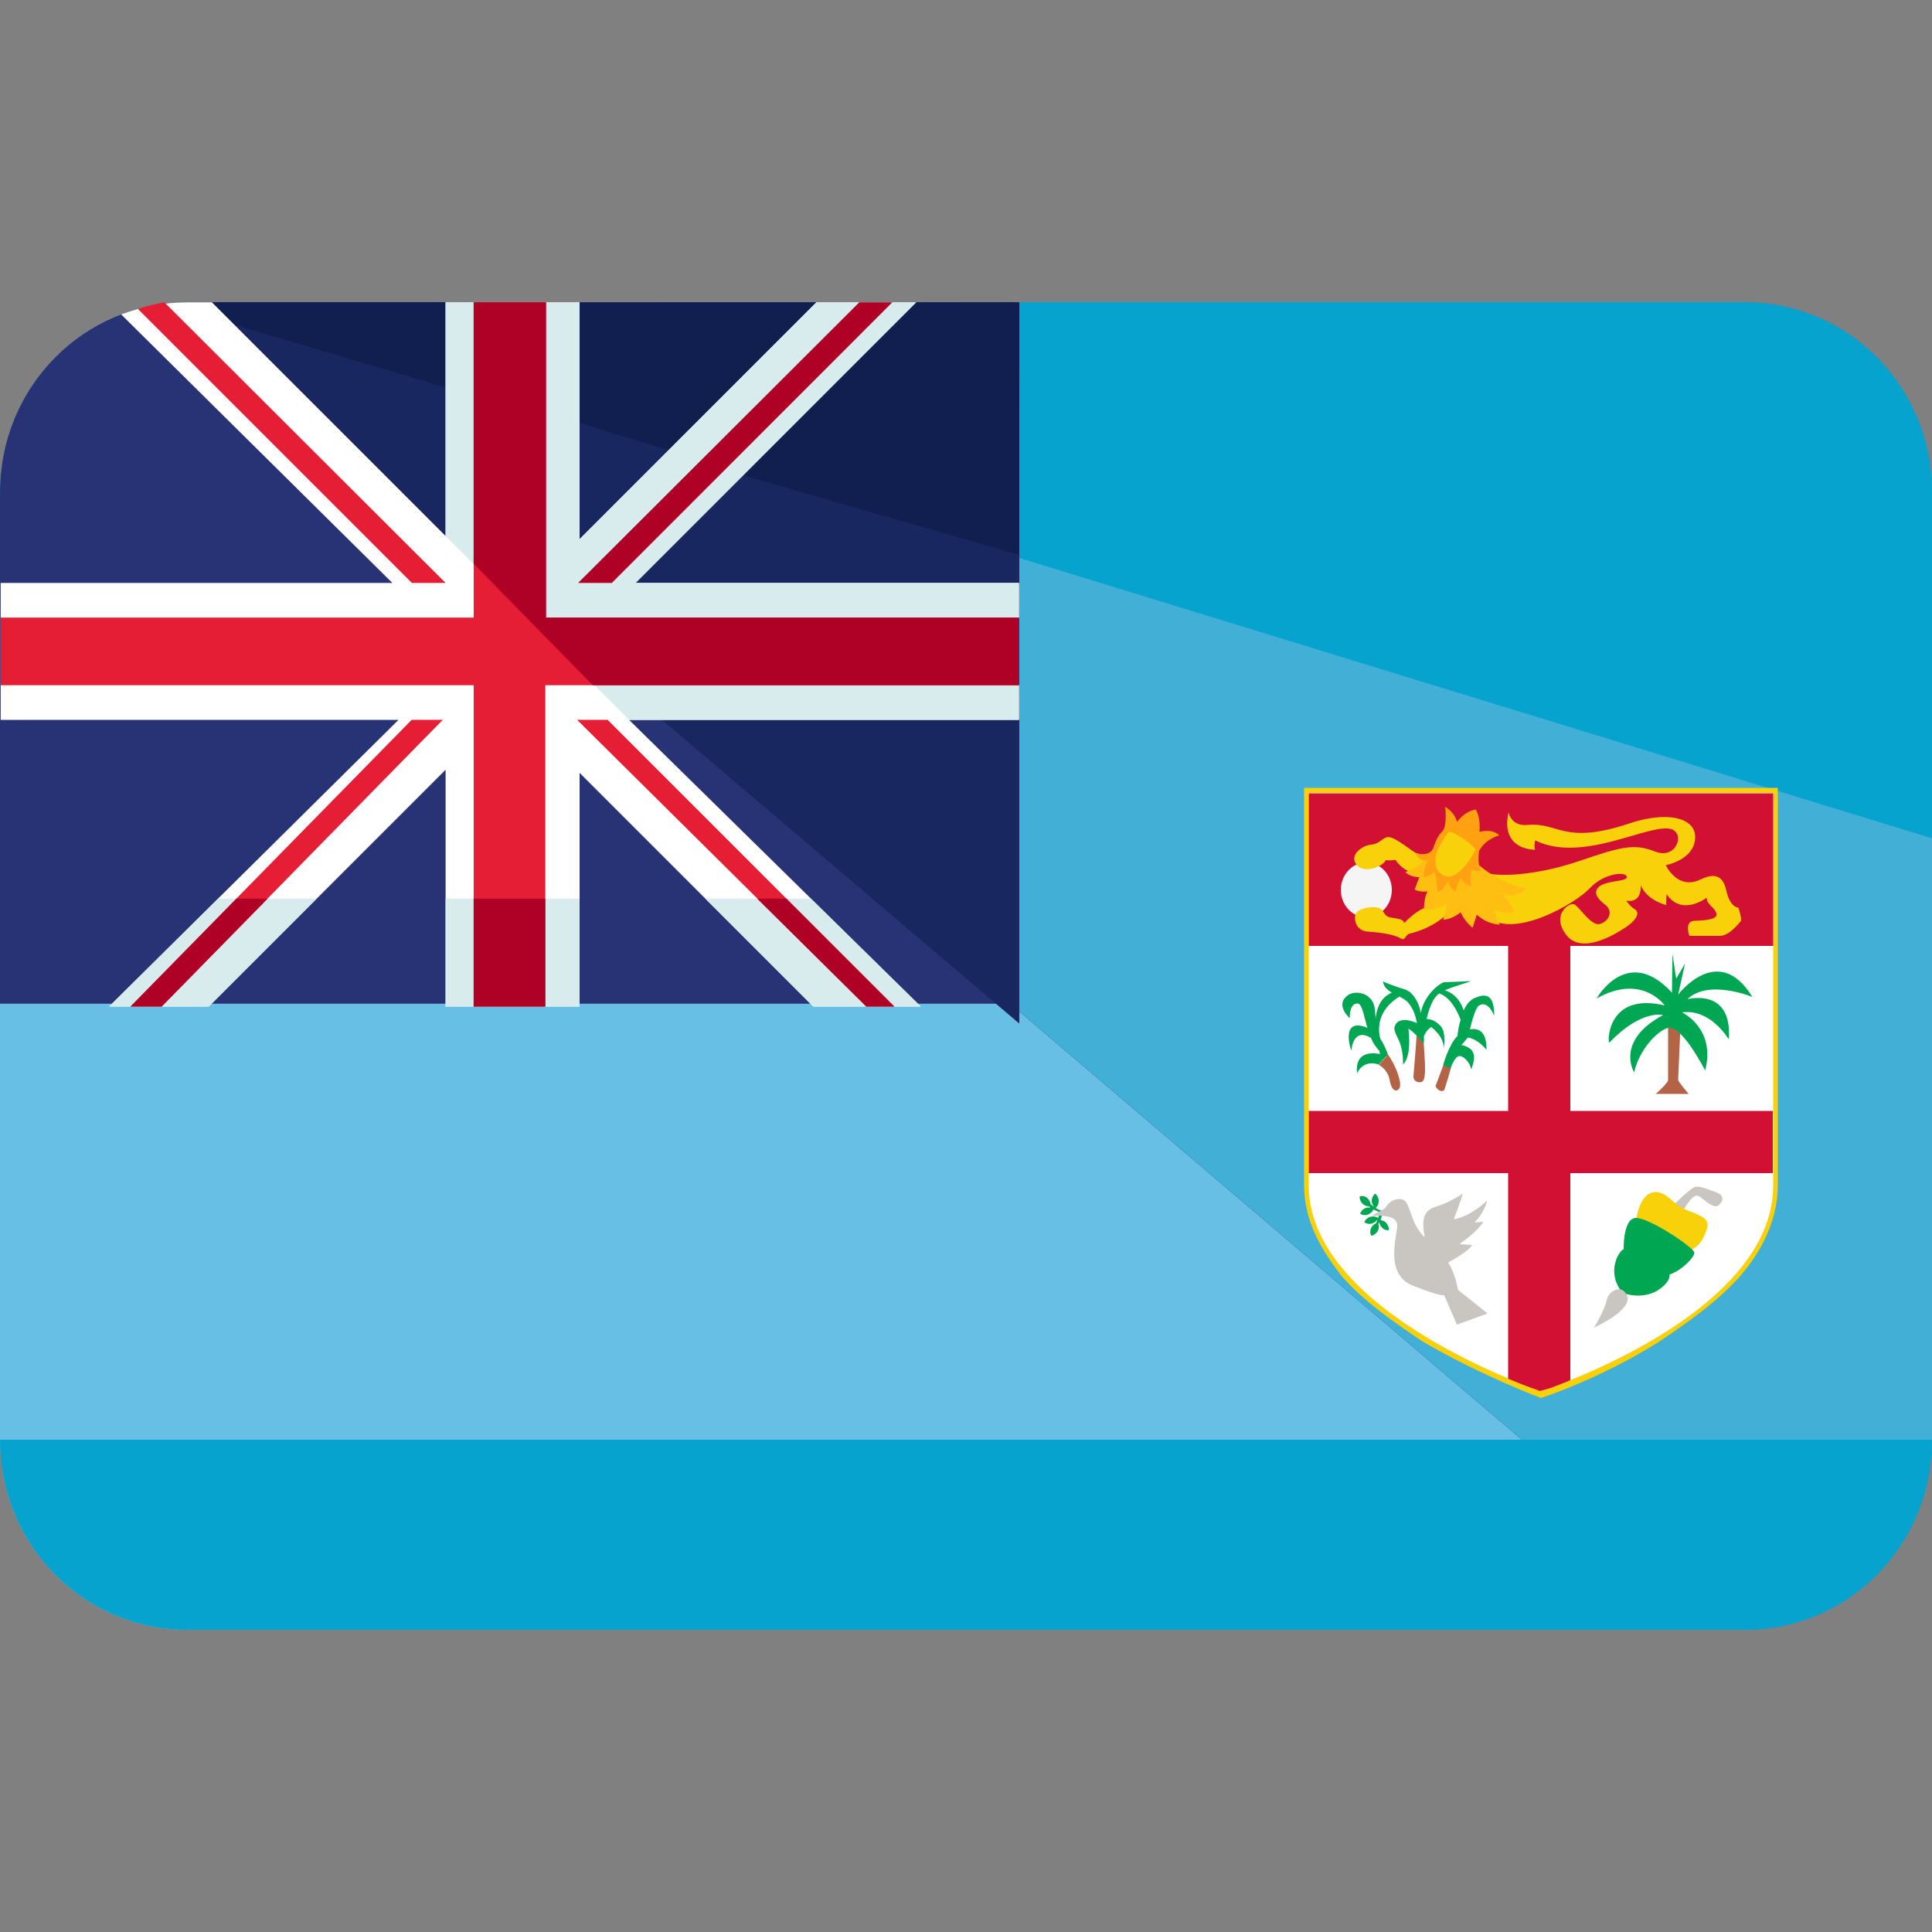 <?xml version="1.0" encoding="iso-8859-1"?>
<!-- Generator: Adobe Illustrator 19.0.0, SVG Export Plug-In . SVG Version: 6.00 Build 0)  -->
<svg version="1.1" id="Capa_1" xmlns="http://www.w3.org/2000/svg" xmlns:xlink="http://www.w3.org/1999/xlink" x="0px" y="0px"
	 viewBox="0 0 512 512" style="enable-background:new 0 0 512 512;" xml:space="preserve">
<rect x="0" y="0" width="512" height="512" fill="#808080" stroke="none"/>
<path style="fill:#68BFE5;" d="M512,381.537c0,28.077-22.297,50.374-49.548,50.374H49.548C22.297,431.912,0,409.615,0,381.537
	V130.492c0-28.077,22.297-50.374,49.548-50.374h412.903c27.252,0,49.548,22.297,49.548,50.374L512,381.537L512,381.537z"/>
<path style="fill:#192760;" d="M49.548,80.118h412.903c27.252,0,49.548,22.297,49.548,50.374v251.045
	c0,28.077-22.297,50.374-49.548,50.374L49.548,80.118z"/>
<path style="fill:#41AFD6;" d="M49.548,80.118h412.903c27.252,0,49.548,22.297,49.548,50.374v251.045
	c0,28.077-22.297,50.374-49.548,50.374L49.548,80.118z"/>
<g>
	<path style="fill:#05A3CE;" d="M512,381.537c0,28.077-22.297,50.374-49.548,50.374H49.548C22.297,431.912,0,409.615,0,381.537H512z
		"/>
	<path style="fill:#05A3CE;" d="M49.548,80.118h412.903c27.252,0,49.548,22.297,49.548,50.374v91.665L49.548,80.118z"/>
</g>
<path style="fill:#273375;" d="M270,80.118H49.548C22.297,80.118,0,102.415,0,130.492V266h270V80.118z"/>
<polygon style="fill:#192760;" points="270.125,271.258 270.125,80.118 45.664,80.486 "/>
<g>
	<polygon style="fill:#101F4F;" points="270,147 196.703,125.922 242.787,80.118 270.125,80.118 	"/>
	<polygon style="fill:#101F4F;" points="177.164,119.315 216.361,80.118 153.6,80.118 153.6,112.077 	"/>
</g>
<polygon style="fill:#192760;" points="118.09,142.054 118.09,80.118 56.155,80.118 "/>
<polygon style="fill:#101F4F;" points="118.09,80.118 56.155,80.118 62.084,86.047 118.09,102.678 "/>
<path style="fill:#FFFFFF;" d="M270.039,163.671v-9.179H168.413l74.374-74.374h-26.426L153.6,142.879V80.118h-35.51v61.935
	L56.155,80.118h-6.606c-5.781,0-11.665,1.032-17.445,3.2l71.881,71.174H0.172v1.6v6.503v1.076v17.918v9.179v0.008H105.6
	L28.903,266.75h26.426l62.761-62.761v62.761h35.51v-61.935l61.935,61.935h28.49l-77.316-75.974h103.226v-0.008h0.103v-9.179h-0.103
	v-17.918H270.039L270.039,163.671z"/>
<polygon style="fill:#D9ECED;" points="270.039,163.671 270.039,154.492 168.413,154.492 242.787,80.118 216.361,80.118 
	153.6,142.879 153.6,80.118 118.09,80.118 118.09,142.054 166.71,190.776 269.935,190.776 269.935,190.768 270.039,190.768 
	270.039,181.589 269.935,181.589 269.935,163.671 "/>
<path style="fill:#FFFFFF;" d="M40.465,80.944c0.516-0.103,1.135-0.723,1.652-0.826C41.6,80.221,41.084,80.841,40.465,80.944z"/>
<g>
	<polygon style="fill:#D9ECED;" points="186.942,238.157 215.535,266.75 229.574,266.75 200.671,238.157 	"/>
	<polygon style="fill:#D9ECED;" points="70.916,238.157 42.839,266.75 55.329,266.75 83.923,238.157 	"/>
	<polygon style="fill:#D9ECED;" points="237.006,266.75 244.026,266.75 214.916,238.157 208.413,238.157 	"/>
	<rect x="144.52" y="238.16" style="fill:#D9ECED;" width="9.08" height="28.594"/>
	<rect x="118.09" y="238.16" style="fill:#D9ECED;" width="7.432" height="28.594"/>
	<polygon style="fill:#D9ECED;" points="57.806,238.157 28.903,266.75 34.581,266.75 62.658,238.157 	"/>
</g>
<g>
	<path style="fill:#E51D35;" d="M42.219,80.118c0.413,0,0.826,0.103,1.342,0C43.148,80.221,42.632,80.015,42.219,80.118z"/>
	<polygon style="fill:#E51D35;" points="144.689,163.671 144.689,163.525 144.689,154.492 144.689,80.118 125.523,80.118 
		125.523,154.492 125.523,163.421 125.523,163.671 0.172,163.671 0.172,181.589 118.09,181.589 125.523,181.589 125.523,182.415 
		125.523,190.768 125.523,266.75 144.516,266.75 144.516,190.768 144.516,182.415 144.516,181.589 269.935,181.589 269.935,163.671 
			"/>
	<path style="fill:#E51D35;" d="M109.161,154.492h8.929L43.561,80.118c-2.477,0.413-4.542,0.929-7.019,1.755L109.161,154.492z"/>
	<polygon style="fill:#E51D35;" points="152.94,190.768 229.574,266.75 237.006,266.75 161.024,190.768 	"/>
	<polygon style="fill:#E51D35;" points="34.581,266.75 42.839,266.75 117.334,190.768 109.09,190.768 	"/>
</g>
<g>
	<path style="fill:#AF0026;" d="M236.473,80.118c0,0-7.554,0.009-8.749,0l-74.529,74.374h8.929L236.473,80.118z"/>
	<polygon style="fill:#AF0026;" points="144.689,163.671 144.689,161.22 144.689,91.86 144.689,89.408 144.689,82.57 
		144.689,80.118 125.523,80.118 125.523,82.57 125.523,89.408 125.523,91.86 125.523,144.841 125.523,147.292 125.523,149.388 
		144.689,168.937 157.092,181.589 269.935,181.589 269.935,163.671 	"/>
	<polygon style="fill:#AF0026;" points="62.658,238.157 34.581,266.75 42.839,266.75 70.916,238.157 	"/>
	<rect x="125.52" y="238.16" style="fill:#AF0026;" width="18.994" height="28.594"/>
	<polygon style="fill:#AF0026;" points="200.671,238.157 229.574,266.75 237.006,266.75 208.413,238.157 	"/>
</g>
<path style="fill:#F9D10B;" d="M345.6,208.794v105.267c0,9.114,4.096,16.589,9.933,24.064c5.734,6.656,14.029,12.39,21.504,17.408
	c15.667,9.114,31.334,14.95,31.334,14.95s15.667-5.018,31.334-14.95c7.475-5.018,15.667-10.752,21.504-17.408
	c5.734-6.656,9.933-14.95,9.933-24.064V208.794H345.6z"/>
<path style="fill:#FFFFFF;" d="M346.829,210.125v104.038c0,33.894,61.542,54.477,61.542,54.477s61.542-19.866,61.542-54.477V210.125
	H346.829z"/>
<path style="fill:#D21034;" d="M469.914,250.675v-40.448H346.829v40.448h52.838V294.4h-52.838v16.486h52.838v54.477
	c4.506,1.946,7.68,2.97,8.499,3.277l2.765-0.819c1.331-0.512,3.072-1.126,5.222-2.048v-54.886h53.658V294.4h-53.658v-43.725
	L469.914,250.675L469.914,250.675z"/>
<ellipse style="fill:#F5F5F5;" cx="362.09" cy="235.83" rx="6.758" ry="7.27"/>
<g>
	<path style="fill:#F9D10B;" d="M375.091,225.997c-2.15-1.331-6.042-4.71-7.68-4.096c-1.536,0.614-1.946,1.741-4.096,1.946
		s-5.53,2.458-4.096,4.915c1.843,3.277,7.578,0.717,7.987-0.819c0,0,1.434,0.205,2.56-0.102c0,0,2.355,3.584,5.325,3.277
		c2.97-0.205,4.301-4.096,3.686-4.096S375.091,225.997,375.091,225.997z"/>
	<path style="fill:#F9D10B;" d="M384.102,241.459c-0.512,0.922-4.198,4.403-10.445,5.939c-1.434,0.307-1.126,2.15-2.56,1.229
		c-1.434-0.922-5.222-1.536-8.602-1.741c-3.379-0.205-3.789-3.584-3.174-4.813c0.717-1.536,6.246-2.56,7.168-0.614
		c1.024,1.946,1.741,1.536,4.096,2.048c1.536,0.307,1.536,1.126,1.536,1.126s2.765-2.97,5.12-3.891
		c2.355-0.922,4.403-2.765,4.813-2.765s2.56,0.614,2.56,0.614L384.102,241.459z"/>
	<path style="fill:#F9D10B;" d="M393.114,231.117c3.584,1.434,14.131,0.922,25.498-2.97c11.366-3.891,14.541-4.608,20.07-2.458
		s7.885-4.71,4.301-5.939c-5.734-1.843-23.347,9.216-36.147,2.97c0,0-0.41,1.638,0,2.458c0,0-9.318,0.307-7.066-9.933
		c0,0,0.614,3.789,5.018,3.379c8.294-0.819,9.523,5.427,27.034-0.41c9.728-3.277,17.306-1.638,17.408,3.482
		c0.102,6.144-7.782,7.578-7.782,7.578s3.072,6.758,9.216,3.789c6.144-2.97,6.554,2.15,7.066,3.891
		c0.512,1.741,1.536,3.482,2.97,3.584c0,0,1.024,3.174,0.614,3.584c-0.41,0.41-2.97,3.891-5.53,3.891s-8.09,0-8.09,0
		s-1.434-3.891,1.331-3.994c2.867-0.102,6.246-0.307,5.837-1.946c-0.41-1.638-2.662-2.355-2.56-4.198c0,0-6.554,5.12-10.65-0.922
		l-0.102,2.867c0,0-4.915-1.024-6.758-5.222c0,0,0.512,4.813-3.789,4.096c0,0,0.819,1.434,2.355,2.355
		c1.434,1.024-0.102,3.174-2.867,4.915c-2.867,1.843-11.469,7.066-15.462,1.741c-3.994-5.325,0.819-8.499,2.048-8.09
		c1.229,0.307,4.608,6.042,6.963,5.222c2.355-0.717,3.482-3.277,1.536-4.915c-1.946-1.536-3.379-3.072-2.15-4.608
		c1.741-2.15,7.987-1.536,7.68-2.97c-0.205-1.434-6.042-1.024-9.83,3.072c-3.789,4.096-20.275,13.517-26.829,7.578
		C387.891,236.851,393.114,231.117,393.114,231.117z"/>
</g>
<path style="fill:#FFBE11;" d="M391.066,228.454c0,0,5.018,5.222,13.312,6.963c0,0-1.536,2.56-6.042,1.843
	c0,0,1.843,1.638,2.97,4.506c0,0-2.867,0.717-5.325-0.819c0,0,0.307,2.253,1.536,4.096c0,0-3.379,0-6.144-2.662l-1.126,3.482
	c0,0-1.946-1.434-3.174-4.096c0,0-2.253,1.946-4.608,1.946c0,0,0.819-2.662,0.819-4.096c0,0-3.277,2.15-5.939,1.331
	c0,0,0.102-3.686,1.024-4.71c0,0-2.15,0.307-3.482-0.512c0,0,0.819-2.048,1.229-3.277c0,0-2.253,0.102-3.686-1.331
	c0,0,4.403-1.843,5.325-3.584L391.066,228.454z"/>
<path style="fill:#FFA111;" d="M382.976,213.811c1.024,0.614,2.56,1.843,3.174,3.994c0,0,1.843-2.765,4.915-3.277
	c0,0,1.331,1.638,1.024,5.939c0,0,3.379-1.024,5.222,0.922c0,0-3.686,0.922-5.325,4.096c0,0-0.614,3.379,0.512,5.325
	c0,0-1.229,0.205-2.56-0.41c0,0-0.614,3.277,0,4.403c0,0-1.843-0.205-2.765-2.253c0,0-1.434,2.355-1.331,3.891
	c0,0-1.946-1.229-2.048-3.072c0,0-1.331,2.765-2.867,2.97c0,0-0.205-3.891-0.819-5.325c0,0-1.229,1.434-2.867,1.434
	c0,0,0-2.97,1.331-4.403c0,0-2.253,0.717-3.482-1.946c0,0,3.789,1.126,4.71-1.331c0.922-2.458,1.229-3.174,2.458-4.506
	C383.59,218.829,382.976,213.811,382.976,213.811z"/>
<path style="fill:#F9D10B;" d="M391.066,225.075c0,0-4.608,9.523-8.909,6.656c-4.608-3.174,1.126-10.547,1.843-11.366
	C384,220.365,387.482,221.286,391.066,225.075z"/>
<g>
	<path style="fill:#B46446;" d="M365.568,278.528l0.205,0.819c1.024,0.205,1.741,0.512,1.741,0.512l-2.15,2.355
		c0,0,2.458,1.024,2.97,4.301c0.41,2.253,1.434,2.765,2.048,2.355s1.024-1.024,0.307-3.482c-0.819-3.174-3.072-6.246-3.072-6.246
		l0,0c-0.307-0.512-0.102-0.41-0.614-1.024C366.387,278.016,365.568,278.528,365.568,278.528z"/>
	<path style="fill:#B46446;" d="M375.398,274.33c-0.102,2.765-0.717,9.318-0.819,10.752c-0.205,1.638,1.741,2.048,2.355,1.536
		c1.331-0.819,0.41-7.68,0.41-9.933l0,0C376.832,275.866,376.115,275.046,375.398,274.33z"/>
	<path style="fill:#B46446;" d="M382.566,282.112l-2.15,5.734c0.614,1.331,2.048,1.638,2.355,0.922
		c0.307-0.717,1.741-5.734,1.741-5.734l0,0C384.205,283.136,382.566,282.112,382.566,282.112L382.566,282.112z"/>
</g>
<g>
	<path style="fill:#00A651;" d="M391.987,266.445c2.458-1.434,3.994,2.765,3.994,2.765c0-4.915-1.536-6.451-5.427-4.608
		c-1.126,0.614-2.048,1.741-2.662,3.174c-1.229-3.686-3.584-4.915-5.018-5.325c2.765-1.229,6.554-2.15,6.861-2.458
		c0,0-6.042,0.307-6.963,0.307s-5.427,3.277-6.246,8.192c-0.41-2.56-1.638-4.608-3.072-5.734c0,0,0,0,0.102,0c0,0-0.102,0-0.205,0
		c-0.41-0.307-0.819-0.512-1.229-0.614c-2.867-0.819-5.632-2.048-5.632-2.048c0.205,1.331,1.024,2.15,2.355,2.97
		c-1.946,0.819-3.891,2.662-4.301,6.963c0-0.819-0.102-1.638-0.205-2.56c-0.307-4.301-5.53-5.632-7.782-3.174
		c-2.355,2.458,1.126,5.53,1.126,5.53c0-2.458,0.717-3.789,1.843-3.891c1.126-0.102,1.434,1.126,2.458,5.018
		c0.102,0.512,0.205,0.922,0.41,1.434c-0.717-0.307-1.434-0.512-2.253-0.614c-4.506-0.307-2.048,6.656-2.048,6.656
		c0.614-4.71,2.97-4.71,5.222-3.379c0.512,1.331,1.229,2.355,2.253,3.482l0,0c0,0,0,0.41,0.205,0.819l0,0
		c-2.458-0.512-6.758-0.512-6.144,5.12c0,0,1.434-3.789,5.734-2.355l0,0l2.15-2.355c0,0,0.205-0.41,0.102-0.819l0,0
		c0,0-0.614-1.843-1.843-3.686c-0.614-2.355-0.922-7.475,5.12-11.162c0.307,0.205,0.717,0.41,1.024,0.614
		c2.253,1.229,3.277,4.506,3.584,6.451c-0.102-0.102-0.307-0.205-0.41-0.205c-3.174-1.229-4.915-0.512-5.427,0.922
		c-0.614,1.434,1.024,3.072,1.638,5.53c0.614,2.15,0.512,4.71,0.512,4.71c1.536-1.536,1.946-4.915,1.434-9.523
		c0,0,1.126,0.717,2.15,1.843c0.717,0.717,1.434,1.536,1.843,2.355l0,0c0,0,0.205-1.024,0.102-2.15
		c0.307-0.819,0.922-1.843,1.946-2.458c0,0,3.482,2.458,3.277,5.734c0,0,0.922-4.506-1.024-6.246
		c-1.126-1.126-2.458-1.638-3.482-1.638c0.41-1.741,1.434-5.53,3.379-6.758c3.072,1.126,4.813,4.813,5.632,6.963
		c-0.512,1.638-0.717,3.277-0.819,4.301c-2.355,2.355-3.789,7.68-3.789,7.68l0,0c0,0,1.638,0.922,1.946,0.922l0,0
		c0,0,1.126-3.379,2.458-3.277c1.331,0.102,2.97,2.253,2.97,3.584c0,0,2.048-4.096-0.41-5.632c-0.922-0.614-1.638-0.819-2.15-0.819
		l1.741-2.048c2.867,0.512,4.915,3.277,4.915,3.277c0.102-4.915-2.15-5.837-4.403-5.427
		C390.042,270.848,390.963,267.059,391.987,266.445z"/>
	<path style="fill:#00A651;" d="M441.856,258.048L441.856,258.048L441.856,258.048z"/>
</g>
<path style="fill:#B46446;" d="M442.061,270.746c0,4.608,0,14.643,0,15.462s-3.277,3.686-3.277,3.686h8.704
	c0,0-2.765-3.277-2.765-3.686c0-0.41,0.614-14.234,0.614-14.234L442.061,270.746z"/>
<g>
	<path style="fill:#00A651;" d="M442.573,272.384c-2.048-0.205-7.782,4.608-9.523,11.776c0,0-5.12-8.294,7.68-15.155
		c0,0-5.632-1.638-14.234,7.27c-0.512,0.512-0.922-13.517,14.643-9.83c0,0-5.939-8.602-18.022-1.843c0,0,8.09-14.438,19.968-1.536
		c0,0,0.102-11.162,0.205-10.035c0.102,1.126,0.922,6.349,0.922,6.349l2.355-4.096l-1.843,8.294c0,0,10.65-14.131,19.661,0.614
		c0,0-11.674-4.813-17.203,0.614c0,0,11.981-3.277,10.957,10.65c0,0-4.71-8.192-12.39-7.168c0,0,9.011,4.198,6.144,15.36
		C451.789,283.648,446.362,272.691,442.573,272.384z"/>
	<path style="fill:#00A651;" d="M367.514,324.301c-0.41-0.614-1.024-0.922-1.638-0.922c0.205-0.819,0.41-1.229,0.307-1.741
		c0.205,0,0.41,0.102,0.512,0.102l0.102-0.717c-0.717-0.102-1.434-0.41-2.253-0.922c0.512-0.41,0.819-1.024,0.819-1.843
		s-0.41-1.536-0.922-1.946c-0.512,0.41-0.922,1.126-0.922,1.946c0,0.614,0.307,1.126,0.614,1.536
		c-0.307-0.205-0.614-0.41-0.922-0.717c-0.102-0.512-0.307-1.024-0.717-1.434c-0.614-0.614-1.434-0.819-2.15-0.614
		c-0.102,0.717,0.205,1.434,0.819,2.048c0.512,0.41,1.024,0.614,1.638,0.614c0.102,0.102,0.307,0.205,0.41,0.307
		c-0.41,0-0.819,0-1.229,0.102c-0.819,0.307-1.331,0.922-1.536,1.536c0.614,0.41,1.434,0.512,2.15,0.205
		c0.717-0.307,1.126-0.819,1.434-1.331c0.512,0.307,1.024,0.512,1.536,0.717h-0.102c0,0.512,0,0.717-0.205,1.536
		c-0.512-0.307-1.229-0.512-2.048-0.307s-1.434,0.819-1.638,1.434c0.512,0.41,1.331,0.614,2.15,0.307
		c0.614-0.205,1.024-0.614,1.331-1.024c-0.102,0.307-0.205,0.717-0.41,1.024c-0.512,0.205-0.922,0.614-1.229,1.126
		c-0.41,0.819-0.307,1.638,0,2.15c0.717-0.102,1.331-0.614,1.741-1.331c0.307-0.614,0.307-1.229,0.102-1.741
		c0.102-0.102,0.102-0.307,0.205-0.512c0.102,0.41,0.205,0.717,0.512,1.126c0.512,0.717,1.229,1.024,1.946,1.024
		C368.23,325.837,368.026,325.018,367.514,324.301z"/>
</g>
<g>
	<path style="fill:#C9C5C1;" d="M363.622,322.15c2.867,0,6.758-0.102,6.656,2.765s-3.379,12.8,4.096,15.77
		c6.451,2.56,7.987,2.662,8.294,2.56c0,0,0.102,0,0.102,0.102l3.277,7.578l0.102,0.102l7.885-2.867c0.102,0,0.102-0.102,0-0.205
		l-7.68-6.144c0,0,0,0,0-0.102c-0.102-0.41-0.717-4.301-2.56-7.066v-0.102c0.614-0.307,4.608-2.458,6.246-4.403
		c0.102-0.102,0-0.205-0.102-0.205l-2.867-0.205c-0.102,0-0.102-0.102-0.102-0.205c0.922-0.614,4.403-3.072,6.144-5.734
		l-2.355,0.205c0,0,2.458-2.458,3.277-5.53c0-0.102-0.102-0.205-0.205-0.102c-0.922,0.922-4.608,4.096-8.397,4.71
		c-0.102,0-0.102-0.102-0.102-0.102c0.307-0.819,1.741-4.608,2.253-6.451c0-0.102-0.102-0.102-0.102-0.102
		c-0.717,0.512-3.482,2.15-5.53,2.867c-2.355,0.922-5.939,1.024-4.403,8.294c0,0.102-0.102,0.205-0.205,0.102
		c-0.512-0.512-2.048-2.15-3.072-5.018c-1.229-3.584-1.638-4.915-3.379-4.915c-2.56,0-3.686,2.15-3.789,2.458l0,0L363.622,322.15z"
		/>
	<path style="fill:#C9C5C1;" d="M445.747,321.229c0.922-1.229,2.867-5.222,4.506-4.198c1.638,1.024,3.891,3.482,5.222,2.355
		c1.331-1.126,1.434-2.662-0.614-3.379s-4.301-1.843-5.734-1.434c-1.434,0.512-5.734,4.915-5.734,4.915L445.747,321.229z"/>
</g>
<path style="fill:#F9D10B;" d="M433.562,324.608c-0.102-1.843,1.126-9.626,6.042-8.602c2.662,0.512,3.994,3.379,7.475,4.71
	c3.686,1.434,6.042,2.253,5.325,4.71c-0.717,2.458-2.048,5.325-5.12,6.042C444.211,332.083,433.562,324.608,433.562,324.608z"/>
<g>
	<path style="fill:#00A651;" d="M430.285,331.059c-1.024,0.205-4.915,5.837-0.307,11.571c0,0,5.632,2.253,10.138-1.229
		s1.126-5.325,1.126-5.325L430.285,331.059z"/>
	<path style="fill:#00A651;" d="M430.694,332.288c-0.512-0.717-0.41-1.229-0.41-1.229s-0.205-8.09,3.174-8.294
		s15.565,7.885,15.565,9.216s-3.891,5.222-7.168,5.939C438.477,338.739,430.694,332.288,430.694,332.288z"/>
</g>
<path style="fill:#C9C5C1;" d="M422.4,351.846c0,0,10.752-4.813,8.704-8.704c-1.434-2.867-4.71-1.024-5.222,1.126
	C425.267,347.034,423.117,350.72,422.4,351.846z"/>
<g>
</g>
<g>
</g>
<g>
</g>
<g>
</g>
<g>
</g>
<g>
</g>
<g>
</g>
<g>
</g>
<g>
</g>
<g>
</g>
<g>
</g>
<g>
</g>
<g>
</g>
<g>
</g>
<g>
</g>
</svg>

